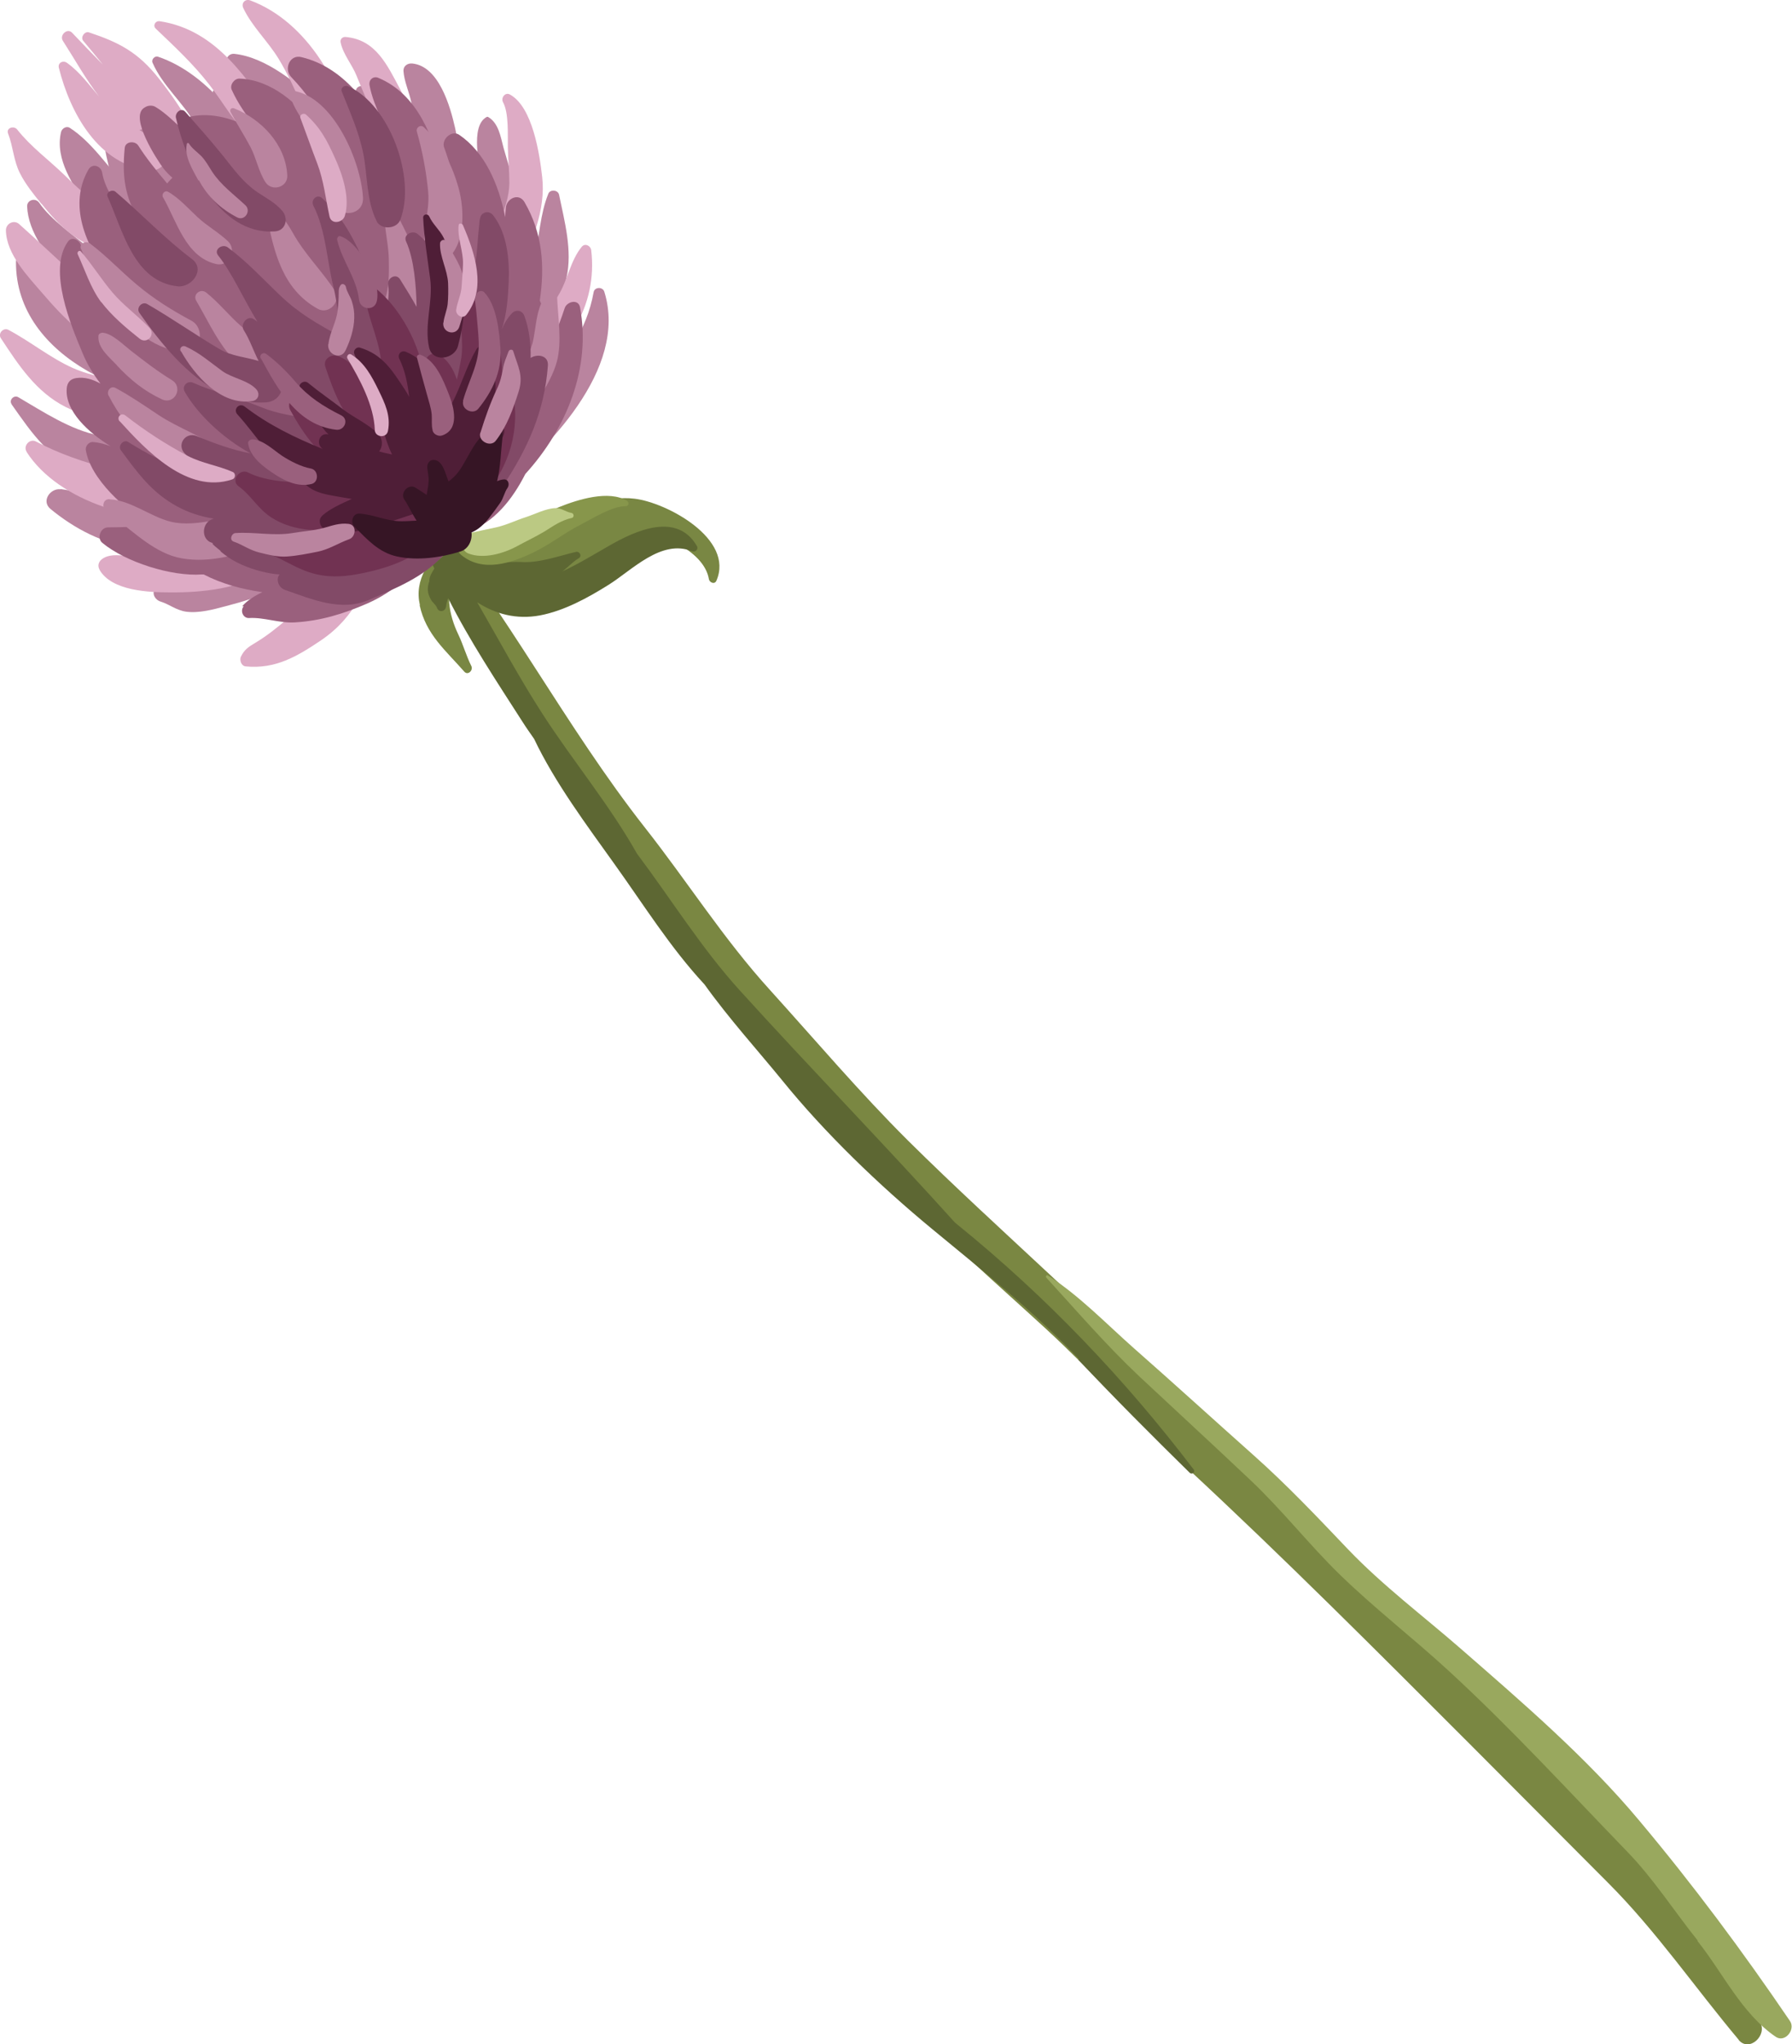 <?xml version="1.0" encoding="UTF-8"?>
<svg id="Layer_2" data-name="Layer 2" xmlns="http://www.w3.org/2000/svg" viewBox="0 0 81.9 93.37">
  <defs>
    <style>
      .cls-1 {
        fill: #4f1e37;
      }

      .cls-2 {
        fill: #bbc983;
      }

      .cls-3 {
        fill: #824a67;
      }

      .cls-4 {
        fill: #deabc5;
      }

      .cls-5 {
        fill: #361525;
      }

      .cls-6 {
        fill: #ddabc5;
      }

      .cls-7 {
        fill: #87964b;
      }

      .cls-8 {
        fill: #798743;
      }

      .cls-9 {
        fill: #5d6733;
      }

      .cls-10 {
        fill: #713252;
      }

      .cls-11 {
        fill: #7a8742;
      }

      .cls-12 {
        fill: #ba849f;
      }

      .cls-13 {
        fill: #99a85e;
      }

      .cls-14 {
        fill: #9a607d;
      }
    </style>
  </defs>
  <g id="_Ådalen_Gård_sommerhonning" data-name="Ådalen Gård, sommerhonning">
    <g>
      <g>
        <path class="cls-11" d="M79.47,93.18c-2-2.38-3.78-4.98-5.98-7.18-2.11-2.11-4.21-4.23-6.32-6.34-4.25-4.25-8.5-8.51-12.91-12.6-2.23-2.07-4.25-4.33-6.5-6.4-2.21-2.03-4.5-3.99-6.52-6.21-3.98-4.37-8.4-8.64-11.57-13.67-1.77-2.81-3.72-5.45-5.38-8.34-1.71-2.99-3.13-6.14-5.16-8.94-.12-.17,.14-.33,.27-.17,3.74,4.55,6.43,9.84,10.08,14.48,1.93,2.45,3.59,5.08,5.71,7.41,2.09,2.31,4.1,4.68,6.31,6.88,4.2,4.16,8.75,7.99,12.78,12.32,2.09,2.25,4.44,4.31,6.71,6.38,2.17,1.99,4.14,4.09,6.23,6.15,4.87,4.83,9.67,9.5,13.22,15.42,.35,.59-.49,1.39-.98,.81Z"/>
        <path class="cls-8" d="M19.19,27.64c-.13-.57-.04-1.1,.24-1.62,.14-.25,.28-.52,.47-.75-.04-.4,.22-.84,.68-.84,1.63,0,3.34-.43,4.93-.85,1.26-.34,2.17-.96,3.49-.8,1.46,.17,4.58,1.83,3.74,3.75-.08,.18-.31,.08-.34-.07-.11-.68-.72-1.24-1.45-1.63-.82-.11-1.85,.06-2.39,.39-1.03,.63-1.76,1.53-2.88,2.05-1.49,.69-3.58,.45-4.81-.71-.19,.29-.37,.53-.34,.96,.04,.52,.2,1.01,.42,1.47,.22,.46,.36,.97,.59,1.43,.1,.19-.15,.45-.32,.26-.86-.98-1.75-1.7-2.04-3.03Z"/>
        <path class="cls-9" d="M49.32,62.09c-2.07-2.2-4.41-4.04-6.73-5.96-2.41-1.99-4.88-4.36-6.84-6.78-1.11-1.36-2.45-2.84-3.55-4.38-1.57-1.69-2.78-3.64-4.13-5.52-1.25-1.75-2.71-3.7-3.66-5.7-.18-.26-.36-.51-.53-.78-1.18-1.84-2.41-3.69-3.4-5.65-.04,.13-.09,.29-.09,.37-.02,.24-.33,.32-.42,.07-.05-.14-.21-.24-.28-.38-.05-.09-.1-.21-.12-.3-.03-.15-.02-.28,.02-.43,0-.03,.02-.05,.03-.08,0,0,0-.01,0-.02,0-.24,.13-.4,.23-.58-.08-.19-.17-.39-.25-.58-.18-.44,.49-.71,.73-.34,0,0,0,.01,.01,.02,.02-.02,.04-.03,.07-.05,.28-.18,.6-.02,.72,.26,.07,0,.14,0,.21,.04,.39,.14,.77,.26,1.18,.33,.43,.07,.84,0,1.28,.02,.83,.06,1.71-.27,2.52-.46,.17-.04,.3,.19,.13,.29-.27,.16-.47,.39-.72,.58-.02,.01-.03,.02-.05,.03,.74-.34,1.44-.77,2.14-1.17,1.24-.72,3.12-1.56,4.03,0,.09,.15-.07,.3-.22,.24-1.4-.57-2.74,.86-3.81,1.53-.94,.59-2.03,1.19-3.14,1.4-1.07,.2-2.04-.06-2.87-.6,.99,1.72,1.93,3.47,3.01,5.14,1.38,2.13,3.04,4.12,4.29,6.34,1.57,2.09,2.94,4.31,4.7,6.25,3.24,3.57,6.6,7.02,9.83,10.6,.04,.03,.08,.07,.12,.1,4.06,3.29,7.63,7.03,10.8,11.19,.08,.11-.08,.24-.18,.15-1.73-1.7-3.43-3.4-5.1-5.17Z"/>
        <path class="cls-7" d="M21.45,24.33c.75,.03,1.36,.01,2.09-.22,.71-.22,1.33-.68,2.02-.95,.84-.34,2.27-.79,3.1-.28,.1,.06,.08,.24-.05,.24-.65,0-1.5,.55-2.1,.86-.73,.37-1.37,.89-2.12,1.25-1.04,.5-2.33,.93-3.31,.12-.38-.31-.14-1.04,.37-1.02Z"/>
        <path class="cls-2" d="M21.48,24.35c.4-.09,.79-.18,1.19-.26,.49-.11,.9-.32,1.37-.47,.4-.13,.9-.39,1.33-.41,.3-.01,.46,.17,.75,.22,.12,.02,.13,.21,.01,.23-.49,.11-.83,.36-1.25,.62-.4,.24-.83,.44-1.25,.67-.63,.34-1.54,.6-2.23,.33-.4-.16-.34-.83,.08-.93Z"/>
        <path class="cls-13" d="M77.59,88.64c-1.09-1.36-2.03-2.84-3.25-4.09-2.69-2.78-5.26-5.59-8.12-8.22-1.62-1.49-3.37-2.84-4.96-4.38-1.43-1.39-2.65-2.96-4.1-4.33-1.68-1.59-3.38-3.15-5.07-4.73-1.54-1.45-2.87-3-4.27-4.53-.04-.05,0-.14,.07-.1,1.43,.91,2.68,2.22,3.95,3.34,1.83,1.61,3.63,3.25,5.45,4.87,1.53,1.36,2.92,2.83,4.33,4.31,1.58,1.65,3.42,3.03,5.13,4.52,2.81,2.45,5.77,4.99,8.16,7.85,2.46,2.93,4.74,5.99,6.9,9.17,.26,.39-.23,1-.65,.72-1.56-1.06-2.42-2.93-3.58-4.38Z"/>
      </g>
      <g>
        <path class="cls-12" d="M18.94,9.19c-.26-.98,.26-1.93,.13-2.93-.07-.53-.16-1.06-.27-1.58-.1-.48-.33-.96-.36-1.44-.01-.23,.19-.36,.4-.34,1.22,.12,1.74,1.97,1.96,2.95,.25,1.11,.3,2.77-.58,3.63-.39,.38-1.12,.3-1.28-.28Z"/>
        <path class="cls-12" d="M21.31,12.02c-.13-.6,0-1.04,.28-1.58,.41-.76,.55-1.27,.43-2.14-.09-.68-.55-2.52,.21-2.95,.03-.02,.06-.02,.09,0,.47,.28,.56,.9,.69,1.39,.17,.61,.38,1.22,.5,1.83,.26,1.34-.27,2.41-.89,3.57-.27,.51-1.17,.52-1.31-.11Z"/>
        <path class="cls-12" d="M21.82,15.87c.68-1.49,2.23-2.5,2.61-4.11,.23-.97,.25-1.97,.63-2.91,.08-.21,.44-.18,.49,.04,.25,1.22,.62,2.55,.34,3.8-.33,1.48-1.67,3.07-2.7,4.12-.67,.68-1.76-.08-1.37-.95Z"/>
        <path class="cls-12" d="M14.81,9.16c-.61-1.29-.82-2.46-1.88-3.5-.87-.86-1.59-1.86-2.48-2.7-.22-.21-.02-.53,.26-.5,1.43,.15,2.86,1.34,3.88,2.28,1.12,1.03,1.79,2.69,1.47,4.2-.11,.53-.98,.79-1.25,.22Z"/>
        <path class="cls-12" d="M10.64,8.85c-.63-1.02-1.13-2.14-1.72-3.19-.57-1-1.49-1.74-1.95-2.8-.06-.14,.1-.32,.25-.27,2.31,.77,4.43,3.45,4.79,5.83,.12,.76-1,1.02-1.37,.43Z"/>
        <path class="cls-12" d="M6.29,7.76c-.68-1.22-.95-2.58-1.57-3.83-.11-.23,.1-.55,.36-.4,.92,.53,1.4,1.28,2,2.12,1.01,1.41,2.05,2.41,3.52,3.35,1.03,.65,.27,2.24-.87,1.71-1.37-.64-2.7-1.61-3.45-2.96Z"/>
        <path class="cls-12" d="M4.04,9.48c-.69-.99-1.54-2.2-1.25-3.45,.04-.16,.24-.29,.4-.19,.98,.63,1.73,1.76,2.51,2.62,1.01,1.13,2.4,1.82,3.27,3.08,.49,.72-.39,1.64-1.14,1.25-1.54-.82-2.79-1.89-3.78-3.31Z"/>
        <path class="cls-12" d="M.73,11.97c0-.25,.28-.38,.48-.22,1.47,1.19,2.41,2.76,4.23,3.55,1.63,.71,3.44,.58,5.02,1.4,.81,.42,.52,1.63-.37,1.69-3.75,.25-9.38-1.97-9.36-6.42Z"/>
        <path class="cls-12" d="M3.01,12.59c-.82-.82-1.72-1.96-1.77-3.16-.01-.3,.38-.41,.55-.17,.52,.77,1.62,1.53,2.34,2.12,.87,.69,1.92,.85,2.83,1.43,.54,.34,.43,1.21-.27,1.26-1.49,.09-2.63-.41-3.67-1.46Z"/>
        <path class="cls-12" d="M.53,18.46c-.13-.18,.1-.43,.3-.32,1.13,.66,2.39,1.5,3.69,1.75,1.04,.2,2.11,.04,3.13,.3,.6,.15,.65,.84,.21,1.19-.96,.78-2.8,.51-3.9,.19-1.65-.49-2.49-1.77-3.43-3.1Z"/>
        <path class="cls-12" d="M2.77,22.34c1.23,.16,2.41,.71,3.67,.67,1.23-.05,2.38-.57,3.62-.49,.82,.05,1.32,1.13,.51,1.63-1.17,.71-3.04,.96-4.39,.85-1.42-.12-2.79-.86-3.87-1.75-.44-.36-.01-.96,.46-.9Z"/>
        <path class="cls-12" d="M7.08,26.91c.18-.31,.35-.35,.69-.44,.63-.16,1.14-.23,1.75-.51,1.34-.63,2.75-1.32,4.13-1.83,.82-.3,1.47,.8,.9,1.42-1.09,1.17-2.72,1.75-4.24,2.14-.56,.15-1.22,.33-1.81,.25-.46-.07-.76-.34-1.16-.46-.23-.07-.41-.33-.27-.57Z"/>
        <path class="cls-12" d="M21.35,21.48c1.8-2.76,5.16-4.64,5.78-8.13,.04-.25,.42-.26,.49-.02,1.1,3.53-2.65,7.27-5.11,9.21-.62,.49-1.59-.4-1.16-1.06Z"/>
        <path class="cls-12" d="M12.04,9.65c-.4-1.02-.58-2.1-1.09-3.07-.38-.72-1.06-1.57-1.22-2.35-.02-.07,.04-.13,.11-.12,1.08,.1,1.78,1.2,2.29,2.05,.62,1.01,1.01,2.27,.9,3.45-.05,.56-.82,.47-.99,.04Z"/>
        <path class="cls-12" d="M4.77,6.67c-.02-.11,.09-.18,.18-.11,.73,.51,1.05,1.29,1.49,2.03,.7,1.15,1.81,1.69,2.69,2.65,.35,.38,.09,1.22-.52,1.01-2.53-.83-3.39-3.19-3.84-5.58Z"/>
        <path class="cls-12" d="M4.8,13.65c-.5-.59-1.19-1.3-1.02-2.13,.03-.13,.19-.22,.31-.15,.6,.34,1.14,.91,1.64,1.39,.46,.43,1.22,.64,1.52,1.18,.2,.35-.01,.8-.43,.82-.85,.05-1.5-.49-2.02-1.11Z"/>
        <path class="cls-12" d="M17.36,9.15c-.44-.72-.43-1.64-.57-2.46-.09-.55-.19-1.08-.38-1.61-.13-.36-.23-.6-.14-.97,.04-.16,.25-.24,.37-.12,1.31,1.27,1.76,3.03,1.81,4.81,.02,.58-.79,.86-1.1,.34Z"/>
        <path class="cls-4" d="M9.56,3.86c-.72-.93-1.59-1.74-2.44-2.55-.15-.14-.02-.37,.18-.34,2.6,.39,4.02,2.65,5.38,4.66,.44,.65-.47,1.38-1.04,.87-.88-.78-1.38-1.74-2.08-2.64Z"/>
        <path class="cls-4" d="M14.88,7.1c-.81-1.43-1.29-3.01-2.15-4.42-.49-.8-1.22-1.48-1.61-2.31-.11-.23,.09-.44,.32-.35,2.61,.97,4.35,4,4.7,6.68,.09,.68-.93,.97-1.26,.39Z"/>
        <path class="cls-4" d="M18.02,8.52c-.75-1-.65-2.26-1.05-3.39-.2-.56-.45-1.11-.67-1.66-.21-.53-.61-.97-.73-1.52-.04-.16,.08-.28,.24-.26,1.37,.13,1.88,1.27,2.48,2.39,.67,1.24,.89,2.68,.94,4.07,.02,.69-.83,.88-1.21,.38Z"/>
        <path class="cls-4" d="M22.27,11.93c.15-1.22,1-2.35,1.01-3.57,0-.54-.06-1.1-.07-1.64-.01-.56,.05-1.56-.22-2.05-.11-.2,.1-.48,.32-.35,1.03,.57,1.35,2.7,1.47,3.77,.17,1.46-.46,3.08-1.2,4.3-.42,.69-1.41,.33-1.31-.47Z"/>
        <path class="cls-4" d="M22.91,15.93c.94-.74,1.95-1.38,2.59-2.41,.45-.72,.56-1.61,1.09-2.25,.15-.18,.41-.04,.43,.16,.3,2.48-1.07,4.93-3.56,5.69-.75,.23-1.11-.75-.55-1.19Z"/>
        <path class="cls-4" d="M1.89,9.31c-.35-.43-.73-.9-.98-1.4-.29-.57-.31-1.22-.54-1.81-.1-.26,.26-.37,.41-.19,.64,.81,1.45,1.39,2.18,2.1,.74,.72,1.51,1.43,2.41,1.95,.76,.44,.38,1.72-.53,1.5-1.26-.3-2.15-1.15-2.94-2.15Z"/>
        <path class="cls-4" d="M7.54,7.47c.19,.35,.39,.7,.6,1.04,.36,.57,1.35,.3,1.28-.4-.15-1.71-1.11-3.19-2.15-4.51-.95-1.21-1.82-1.66-3.2-2.12-.2-.07-.4,.22-.27,.38,.31,.37,.61,.73,.9,1.09-.47-.48-.94-.96-1.4-1.45-.22-.24-.59,.1-.43,.36,.56,.87,1.05,1.76,1.66,2.55-.47-.54-.88-1.12-1.47-1.54-.18-.13-.43,0-.37,.23,.52,2.07,1.81,4.44,4.16,4.69,.27,.03,.52-.12,.67-.32Zm-1.17-1.54c.1,0,.2-.05,.29-.1,.09,.16,.18,.32,.26,.48-.18-.13-.37-.26-.55-.38Z"/>
        <path class="cls-4" d="M1.96,13.42c-.68-.79-1.67-1.8-1.69-2.9,0-.31,.37-.5,.61-.28,1.77,1.58,3.4,3.23,5.32,4.65,.74,.55-.13,1.47-.84,1.21-1.38-.49-2.46-1.58-3.4-2.68Z"/>
        <path class="cls-4" d="M.04,15.45c-.15-.22,.12-.51,.35-.38,1,.53,1.91,1.28,2.94,1.74,1.13,.5,2.42,.57,3.63,.85,.53,.12,.68,.86,.2,1.15-1.07,.66-3.1,.32-4.16-.22-1.35-.68-2.15-1.91-2.96-3.14Z"/>
        <path class="cls-4" d="M1.22,20.64c-.18-.27,.14-.63,.43-.47,1.04,.55,2.2,.95,3.34,1.24,1.3,.32,2.67,.25,3.98,.54,.73,.16,.86,1.33,.07,1.52-2.55,.62-6.36-.55-7.82-2.82Z"/>
        <path class="cls-4" d="M4.55,26.02c-.1-.17-.05-.36,.11-.48,.31-.23,.7-.18,1.06-.16,.68,.03,1.33,.01,2.01-.05,1.35-.13,2.67-.42,4-.64,.81-.14,.93,.97,.43,1.36-1.1,.85-3,1.02-4.35,1.01-.99,0-2.7-.06-3.26-1.03Z"/>
        <path class="cls-4" d="M11.02,29.98c.14-.3,.35-.44,.62-.6,.57-.34,1.01-.7,1.52-1.13,.65-.55,1.33-1.15,1.78-1.88,.43-.69,.7-1.42,1.18-2.1,.41-.57,1.32-.01,1.18,.61-.42,1.78-1.05,3.3-2.63,4.37-1.1,.74-2.08,1.32-3.44,1.19-.21-.02-.29-.29-.22-.45Z"/>
        <path class="cls-14" d="M11.07,27.69c.24-.27,.56-.47,.92-.64-.95-.14-1.85-.38-2.68-.81-.03,0-.05,0-.08,0-1.39,.1-3.48-.56-4.55-1.44-.27-.22-.09-.71,.26-.71,.71,0,1.38-.05,2.08-.03-1.3-.74-2.9-2.2-3.1-3.52-.02-.17,.15-.36,.32-.35,.27,.02,.54,.09,.81,.19-1.01-.62-2.09-1.61-2-2.64,.02-.26,.16-.43,.43-.47,.39-.06,.76,.06,1.11,.25-.32-.42-.61-.88-.82-1.4-.52-1.24-1.6-3.79-.66-5.09,.19-.26,.56-.04,.6,.22,.06,.47,.49,1,.72,1.4,.16,.29,.31,.58,.46,.88,.06-.25,.13-.51,.21-.76-1.26-1.6-1.96-3.45-1.06-5.02,.17-.31,.58-.18,.63,.14,.13,.79,.78,1.7,1.48,2.51,.06-.11,.13-.22,.2-.33-.63-1.07-.78-1.96-.65-3.31,.03-.31,.47-.34,.62-.11,.38,.6,.85,1.17,1.32,1.73,.05-.06,.1-.12,.16-.18,.03-.03,.05-.05,.08-.08-.14-.12-.28-.26-.42-.44-.26-.35-1.55-2.3-.88-2.75,.02-.01,.03-.02,.05-.03,.13-.09,.33-.1,.47-.02,.49,.29,.9,.73,1.34,1.11-.04-.08-.09-.16-.12-.24-.05-.15,.05-.34,.2-.38,.98-.27,2-.02,2.93,.48,.07-.02,.15-.03,.23-.04-.42-.54-.81-1.09-1.09-1.71-.1-.22,.12-.52,.36-.51,1.45,.06,2.64,1.11,3.53,2.28,.19,.04,.39,.09,.59,.14-.48-.9-1.04-1.74-1.76-2.49-.35-.36-.07-1.05,.47-.91,2.06,.5,3.31,2.4,4.17,4.33-.22-1.07-.86-1.98-1.06-3.04-.05-.25,.17-.45,.41-.34,1.78,.75,2.51,2.68,2.95,4.55,.06-.14,.25-.22,.42-.19-.11-.41-.23-.8-.37-1.18-.14-.37,.34-.82,.69-.58,1.16,.79,1.8,2.24,2.1,3.76,0-.14,.02-.29,.03-.43,.03-.42,.59-.7,.85-.26,.84,1.44,.93,2.95,.7,4.5,.27,.61,.47,1.2,.59,1.81,.2-.49,.39-.98,.55-1.47,.1-.3,.63-.43,.7-.03,.51,2.76-.6,5.52-2.5,7.61-.6,1.18-1.43,2.21-2.58,2.61-.16,.11-.34,.21-.51,.32-.57,.91-1.49,1.55-2.53,1.97-.47,.41-1,.75-1.59,1.01-1.1,.48-2.14,.8-3.33,.87-.71,.04-1.41-.24-2.08-.2-.28,.02-.43-.33-.25-.54Z"/>
        <path class="cls-12" d="M12.13,8.32c-.31-.48-.41-1.07-.67-1.58-.29-.55-.63-1.07-.92-1.62-.06-.11,.04-.22,.16-.17,1.24,.49,2.36,1.65,2.43,3.06,.03,.55-.71,.76-1,.31Z"/>
        <path class="cls-12" d="M15.23,9.27c-.33-.83-.47-1.74-.75-2.58-.29-.84-1.01-1.52-1.23-2.35-.03-.11,.06-.21,.17-.19,1.84,.31,3.08,3.24,3.17,4.88,.04,.82-1.08,.95-1.36,.24Z"/>
        <path class="cls-12" d="M19.41,11.38c-.12-.86,.24-1.73,.16-2.61-.09-.94-.26-1.85-.52-2.76-.05-.18,.17-.34,.32-.2,.81,.76,1.31,1.75,1.6,2.82,.25,.93,.3,2.44-.47,3.14-.41,.38-1,.16-1.08-.39Z"/>
        <path class="cls-12" d="M7.45,9.02c-.08-.15,.07-.34,.23-.26,.49,.27,.95,.79,1.36,1.17,.43,.4,.96,.69,1.38,1.09,.42,.41,.07,1.18-.54,1.04-1.39-.31-1.81-1.97-2.43-3.05Z"/>
        <path class="cls-12" d="M3.7,11.38c-.1-.26,.23-.4,.41-.26,.76,.57,1.41,1.27,2.14,1.88,.8,.67,1.59,1.16,2.5,1.65,.62,.33,.47,1.42-.3,1.41-2.22-.05-4.01-2.82-4.74-4.68Z"/>
        <path class="cls-12" d="M4.96,18.07c-.1-.2,.09-.47,.32-.35,.67,.36,1.34,.82,1.97,1.24,.94,.62,2.01,.95,2.89,1.66,.52,.42,.03,1.21-.57,1.1-2.05-.38-3.7-1.86-4.61-3.66Z"/>
        <path class="cls-12" d="M5.01,22.81c.95,.03,1.86,.79,2.79,1.02,1.25,.3,2.48-.35,3.74-.13,.56,.1,.7,.92,.21,1.2-1.03,.6-2.74,.88-3.89,.49-1.13-.39-2.02-1.35-2.98-2-.23-.15-.22-.6,.13-.59Z"/>
        <path class="cls-12" d="M22.58,19.12c.29-1.33,1.39-2.17,1.75-3.42,.19-.67,.15-1.95,.82-2.35,.13-.08,.31,0,.31,.16,.03,.95,.24,2.08-.01,3.01-.29,1.07-1.21,2.24-1.87,3.11-.36,.48-1.13,.02-1.01-.52Z"/>
        <path class="cls-12" d="M17.15,15.17c.09-.61,.39-1.16,.52-1.76,.12-.53,.11-1.06,.1-1.59-.02-.84-.29-1.66-.18-2.5,.02-.19,.28-.16,.34-.02,.42,1.03,1.03,1.84,1.19,2.98,.17,1.21-.12,2.49-.88,3.45-.42,.53-1.17,0-1.09-.56Z"/>
        <path class="cls-12" d="M12.2,9.82c-.02-.11,.05-.21,.17-.19,.62,.12,.91,.88,1.23,1.37,.52,.8,1.18,1.48,1.7,2.27,.32,.48-.26,1.12-.77,.84-1.62-.89-2.02-2.61-2.34-4.29Z"/>
        <path class="cls-12" d="M8.97,13.74c-.17-.29,.19-.58,.45-.38,.57,.45,1.04,1.05,1.59,1.53,.62,.54,1.31,.84,1.98,1.3,.45,.31,.4,1.09-.24,1.11-2.1,.07-2.9-2.07-3.78-3.56Z"/>
        <path class="cls-12" d="M5.35,16.69c-.35-.37-.9-.8-.85-1.35,0-.1,.13-.15,.21-.14,.42,.04,.94,.56,1.26,.81,.62,.48,1.21,.94,1.88,1.35,.55,.33,.13,1.15-.45,.88-.82-.38-1.44-.89-2.06-1.55Z"/>
        <path class="cls-3" d="M17.21,10.09c-.46-.91-.41-2.05-.6-3.04-.2-1.02-.61-1.91-.99-2.87-.07-.18,.14-.31,.29-.24,1.91,.84,3.12,4.23,2.38,6.11-.17,.42-.88,.46-1.08,.05Z"/>
        <path class="cls-3" d="M8.04,5.38c-.05-.23,.24-.49,.43-.27,.59,.67,1.18,1.33,1.74,2.03,.48,.6,.9,1.19,1.54,1.63,.43,.29,.81,.47,1.15,.86,.3,.35,.16,.91-.34,.94-2.58,.18-4.04-3.09-4.52-5.19Z"/>
        <path class="cls-3" d="M4.92,8.99c-.1-.21,.21-.36,.36-.23,1.19,1.01,2.24,2.13,3.49,3.07,.64,.48-.01,1.31-.64,1.25-2.02-.21-2.52-2.56-3.21-4.09Z"/>
        <path class="cls-3" d="M10.07,25.18c.24,.2,.48,.37,.76,.51,.55,.28,1.2,.47,1.81,.54,.04,0,.09,0,.14,.01-.19,.21-.05,.6,.23,.7,1.26,.44,2.59,1.02,3.88,.45,1.2-.52,2.47-1.03,3.34-2,.11-.08,.22-.16,.33-.25,.99-.81,1.7-1.86,2.4-2.91,1.16-1.73,1.92-3.43,2.08-5.52,.04-.48-.47-.56-.79-.36,.02-.69-.08-1.37-.29-1.93-.09-.24-.37-.3-.55-.12-.21,.21-.36,.47-.48,.75,.24-.7,.29-1.54,.32-2.18,.04-1-.07-2.2-.7-3.02-.08-.11-.24-.2-.38-.14-.02,0-.03,.01-.05,.02-.21,.09-.2,.36-.22,.56-.07,.57-.08,1.14-.17,1.71-.14,.82-.51,1.71-.68,2.58-.14-1.49-.82-2.94-1.96-3.89-.23-.19-.68,.02-.53,.34,.37,.82,.46,2.04,.48,2.99-.23-.42-.49-.83-.75-1.25-.19-.32-.61-.06-.55,.25,.08,.42-.05,.94-.07,1.38-.02,.44,.03,.87,.04,1.31,0,.03,0,.05,0,.08-.07-.03-.14-.05-.21-.07,.14-1.06-.2-2.14-.61-3.13-.54-1.31-1.09-2.57-2.17-3.54-.23-.21-.53,.08-.4,.34,.57,1.11,.62,2.52,.92,3.72,.18,.71,.22,1.51,.34,2.27-.02,0-.03-.02-.05-.03-1.03-.56-1.86-1.03-2.72-1.85-.78-.74-1.53-1.56-2.4-2.2-.24-.18-.66,.09-.44,.37,.61,.75,1.14,1.95,1.79,3.02-.05-.04-.11-.07-.16-.11-.3-.2-.63,.23-.46,.5,.29,.46,.44,.95,.68,1.41-.58-.18-1.24-.22-1.78-.54-1.12-.66-2.18-1.41-3.31-2.06-.24-.14-.52,.17-.36,.4,.94,1.34,2.19,2.92,3.75,3.67-.44-.14-.88-.29-1.3-.48-.26-.11-.52,.16-.38,.41,.57,1,1.71,2.11,3.01,2.82-.85-.16-1.69-.47-2.46-.79-.51-.21-.93,.39-.55,.79,.4,.43,.85,.8,1.33,1.12-.42-.06-.84-.15-1.25-.31-.93-.36-1.81-.79-2.66-1.33-.21-.14-.48,.17-.34,.37,.76,1.03,1.41,1.94,2.57,2.57,.51,.28,1.09,.47,1.68,.56-.07,.02-.13,.05-.2,.09-.38,.27-.33,.94,.18,1.03-.17-.03,.22,.26,.34,.36Zm12.25-8.34c-.03-.24-.07-.47-.13-.69,.04-.03,.08-.05,.12-.08,.23-.21,.4-.48,.53-.79-.18,.49-.29,1.02-.47,1.47-.01,.03-.03,.07-.04,.1Zm-9.01,1.51c.27,.25,.59,.53,.94,.79-.78-.14-1.54-.22-2.31-.54-.24-.1-.48-.18-.72-.27,.31,.05,.62,.07,.95,.05,.35-.03,.59-.24,.68-.5,.15,.16,.3,.32,.45,.47Z"/>
        <path class="cls-10" d="M12.5,25.38c.77,.35,1.33,.76,2.21,.9,.74,.12,1.43,0,2.14-.16,1.33-.3,2.8-.91,3.46-2.19,.01-.02,.01-.05,.02-.07,.58-.21,1.12-.61,1.54-1,1.39-1.3,1.98-3.32,1.52-5.12h0s-.04-.1-.08-.14c0,0-.01-.02-.02-.02-.1-.12-.24-.12-.36-.08,.12-1.52-.41-3.21-1.38-3.87-.14-.1-.3,.04-.35,.17-.28,.82,.04,1.82-.14,2.68-.06,.29-.11,.58-.18,.86-.16-.49-.42-.92-.83-1.14-.34-.19-.7,.17-.61,.51,.04,.15,0,.41-.05,.64-.14-1.6-1.16-3.36-2.26-4.21-.18-.14-.49-.04-.47,.22,.1,1.03,.6,1.97,.74,2.99,.07,.55,.03,1.17,.12,1.73-.25-.24-.52-.47-.76-.72-.4-.42-.75-.88-1.3-1.09-.32-.12-.71,.13-.59,.49,.37,1.1,.86,2.44,1.85,3.15,0,0,0,0-.01,0-.45-.3-.94-.52-1.39-.83-.49-.34-.97-.68-1.5-.94-.39-.19-.75,.24-.55,.6,.61,1.11,1.45,2.36,2.73,2.74,.03,.07,.06,.14,.09,.21-.5,.09-1.01,.21-1.46,.27-.99,.13-2.39,.08-3.3-.38-.38-.19-.79,.37-.43,.63,.57,.41,.89,1.03,1.49,1.42,.52,.34,1.14,.52,1.76,.57,.51,.04,1.02,0,1.53-.07-.37,.11-.74,.21-1.15,.27-.53,.08-1.26,.38-1.78,.34-.36-.03-.62,.47-.23,.65Zm8.58-5.09c.05-.01,.1-.03,.15-.05-.12,.18-.24,.35-.37,.5,0-.08,0-.16,0-.24,.02-.06,.04-.13,.06-.19,.06,0,.11,0,.17-.02Z"/>
        <path class="cls-1" d="M19.61,15.87c-.23-1.05,.19-2.07,.05-3.14-.12-.92-.28-1.87-.32-2.79,0-.17,.22-.19,.28-.05,.15,.34,.47,.61,.64,.94,.26,.53,.48,1.12,.68,1.68,.4,1.11,.29,2.18-.01,3.3-.16,.6-1.16,.77-1.32,.06Z"/>
        <path class="cls-1" d="M14.72,23.56c.37-.33,.88-.55,1.36-.77-.14-.02-.29-.05-.43-.07-.42-.08-.88-.13-1.27-.31-.35-.16-.57-.44-.86-.68-.05-.04-.08-.09-.1-.15-1.07-.54-1.69-1.69-2.57-2.65-.21-.23,.08-.55,.33-.36,1.11,.85,2.3,1.42,3.57,1.94-.32-.22-.17-.75,.25-.67,0,0,0,0,.01,0-.03-.04-.07-.07-.1-.1-.52-.59-.73-1.34-1.18-1.96-.16-.22,.16-.45,.35-.29,.51,.42,1.08,.81,1.6,1.21,.51,.39,1.13,.65,1.59,1.11,.24,.24,.23,.58,.06,.81,.2,.06,.39,.1,.59,.14-.35-.68-.47-1.53-.76-2.23-.33-.79-.65-1.58-.97-2.37-.06-.15,.1-.33,.26-.28,1.03,.31,1.46,1.02,2.03,1.88,.08,.12,.15,.24,.22,.37-.07-.6-.18-1.19-.45-1.74-.1-.2,.08-.41,.3-.32,1.08,.45,1.63,1.54,1.9,2.7,.07-.11,.15-.23,.21-.35,.42-.81,.65-1.67,1.11-2.46,.17-.29,.56-.18,.61,.13,.09,.56,.26,1,.27,1.58,0,.58-.15,1.11-.33,1.66-.03,.08-.06,.15-.09,.23,.05-.04,.1-.08,.14-.13,.33-.3,.82,.02,.64,.45-.53,1.3-1.42,2.86-2.92,3.17-.09,.02-.19,.02-.28,0-.09,.11-.22,.2-.4,.26-.83,.27-1.65,.56-2.49,.8-.3,.09-.63,.18-.95,.19-.33,.02-.63-.14-.95-.09-.32,.05-.55-.43-.3-.64Z"/>
        <path class="cls-5" d="M16.2,24.06c-.19-.19-.1-.61,.22-.6,.67,.04,1.27,.36,1.95,.35,.23,0,.45-.02,.67-.03-.21-.31-.36-.67-.56-.96-.21-.3,.18-.74,.5-.55,.16,.1,.34,.21,.52,.34,.03-.21,.08-.42,.09-.63,.01-.21-.04-.4-.06-.6-.02-.16,.07-.36,.26-.37,.45-.03,.57,.66,.71,.98,.3-.22,.48-.43,.71-.84,.35-.59,.68-1.38,1.38-1.57,.23-.06,.41,.13,.38,.35-.08,.7-.09,1.39-.25,2.05,.09-.04,.19-.07,.3-.08,.22-.02,.28,.23,.18,.38-.15,.21-.19,.48-.34,.69-.16,.23-.33,.46-.5,.68-.23,.29-.49,.54-.81,.67,.04,.35-.13,.75-.5,.87-.9,.28-1.97,.43-2.9,.23-.83-.18-1.36-.77-1.93-1.34Z"/>
        <path class="cls-14" d="M19.77,19.64c-.06-.24-.02-.47-.04-.71-.03-.31-.14-.62-.22-.92-.15-.55-.31-1.11-.45-1.66-.03-.11,.07-.18,.17-.14,.68,.26,1.03,1.16,1.28,1.79,.24,.6,.51,1.61-.3,1.89-.17,.06-.4-.05-.44-.23Z"/>
        <path class="cls-14" d="M11.34,20.26c-.02-.13,.12-.2,.23-.19,.49,.05,.92,.48,1.32,.75,.37,.24,.87,.5,1.31,.58,.36,.06,.39,.63,.03,.71-.59,.14-1.16-.11-1.65-.43-.51-.33-1.14-.78-1.24-1.42Z"/>
        <path class="cls-14" d="M16.41,13.7c-.11-.99-.78-1.79-1-2.74-.02-.09,.05-.2,.15-.17,.51,.17,.97,.83,1.24,1.27,.27,.44,.54,1.19,.42,1.7-.11,.47-.76,.39-.81-.07Z"/>
        <path class="cls-14" d="M11.92,16.38c-.09-.17,.1-.32,.25-.21,.51,.38,.94,.81,1.35,1.29,.59,.68,1.27,1.11,2.07,1.51,.38,.19,.15,.71-.23,.66-1.78-.22-2.65-1.83-3.43-3.25Z"/>
        <path class="cls-14" d="M21.16,18.31c.25-.92,.76-1.71,.72-2.69-.02-.46-.07-.92-.11-1.37-.02-.3-.12-.56,.02-.84,.06-.12,.24-.16,.34-.06,.57,.59,.69,1.79,.74,2.57,.07,1.04-.36,1.95-1.01,2.75-.25,.3-.79,.02-.69-.35Z"/>
        <path class="cls-12" d="M8.26,16.05c-.08-.14,.06-.29,.21-.23,.66,.3,1.11,.71,1.69,1.13,.46,.33,1.19,.42,1.56,.84,.18,.21,.08,.49-.19,.53-1.44,.22-2.64-1.18-3.26-2.28Z"/>
        <path class="cls-12" d="M15.01,15.72c.06-.53,.36-1,.42-1.53,.03-.26,.05-.53,.05-.79,0-.16,0-.25,.09-.38,.08-.1,.22-.02,.24,.09,.03,.2,.21,.45,.27,.65,.08,.25,.12,.5,.11,.76-.01,.51-.18,1.03-.4,1.49-.22,.46-.84,.17-.79-.28Z"/>
        <path class="cls-12" d="M10.76,24.35c.86-.06,1.73,.14,2.6,0,.46-.08,.96-.11,1.42-.23,.4-.11,.73-.24,1.15-.19,.39,.04,.34,.59,.03,.7-.5,.18-.91,.46-1.44,.57-.45,.09-.95,.19-1.4,.22-.43,.03-.85-.08-1.26-.18-.46-.11-.75-.35-1.18-.5-.21-.07-.1-.38,.08-.39Z"/>
        <path class="cls-12" d="M21.96,19.76c.21-.68,.45-1.36,.75-1.99,.15-.32,.22-.6,.28-.94,.05-.3,.15-.49,.25-.77,.03-.1,.19-.13,.22-.01,.21,.7,.48,1.1,.24,1.85-.26,.81-.52,1.55-1.04,2.23-.24,.32-.82,.02-.71-.36Z"/>
        <path class="cls-12" d="M9.07,8.25c-.26-.49-.66-1.1-.53-1.68,0-.04,.07-.05,.09-.02,.15,.24,.37,.38,.57,.58,.2,.21,.34,.47,.5,.72,.41,.62,.99,1.03,1.52,1.53,.27,.26-.04,.73-.38,.55-.75-.39-1.36-.95-1.75-1.7Z"/>
        <path class="cls-12" d="M20.27,14.73c.03-.29,.16-.56,.19-.84,.03-.3,.03-.64,.02-.95-.03-.62-.39-1.22-.37-1.82,0-.14,.21-.24,.28-.09,.32,.63,.75,1.13,.82,1.88,.03,.32,.09,.71,.05,1.03-.04,.33-.17,.64-.26,.96-.13,.47-.79,.32-.74-.16Z"/>
        <path class="cls-6" d="M4.62,13.8c-.48-.65-.73-1.45-1.07-2.19-.04-.09,.07-.21,.15-.12,.52,.6,.93,1.27,1.44,1.87,.5,.59,1.15,1.05,1.69,1.62,.29,.31-.11,.76-.45,.49-.62-.49-1.27-1.04-1.75-1.67Z"/>
        <path class="cls-6" d="M15.06,9.89c-.18-.82-.26-1.63-.56-2.42-.27-.7-.51-1.39-.77-2.08-.06-.14,.14-.25,.25-.16,.67,.61,.95,1.15,1.33,1.99,.34,.74,.7,1.83,.45,2.64-.09,.31-.61,.42-.7,.03Z"/>
        <path class="cls-6" d="M20.85,14.14c.06-.38,.23-.69,.25-1.08,.02-.33,.05-.66,.06-.99,.02-.6-.26-1.18-.2-1.78,.01-.12,.17-.09,.2,0,.54,1.25,1.1,2.9,.15,4.09-.18,.22-.5,0-.46-.24Z"/>
        <path class="cls-6" d="M5.47,19.25c-.16-.18,.06-.42,.25-.28,.9,.7,1.86,1.33,2.87,1.86,.66,.34,1.37,.43,2.05,.73,.15,.07,.12,.3-.03,.34-2.05,.68-3.93-1.33-5.14-2.66Z"/>
        <path class="cls-6" d="M17.13,19.64c-.04-1.12-.68-2.31-1.25-3.26-.06-.11,.06-.26,.17-.19,.61,.38,.93,.98,1.24,1.61,.3,.62,.58,1.18,.44,1.89-.07,.34-.59,.29-.6-.05Z"/>
      </g>
    </g>
  </g>
</svg>